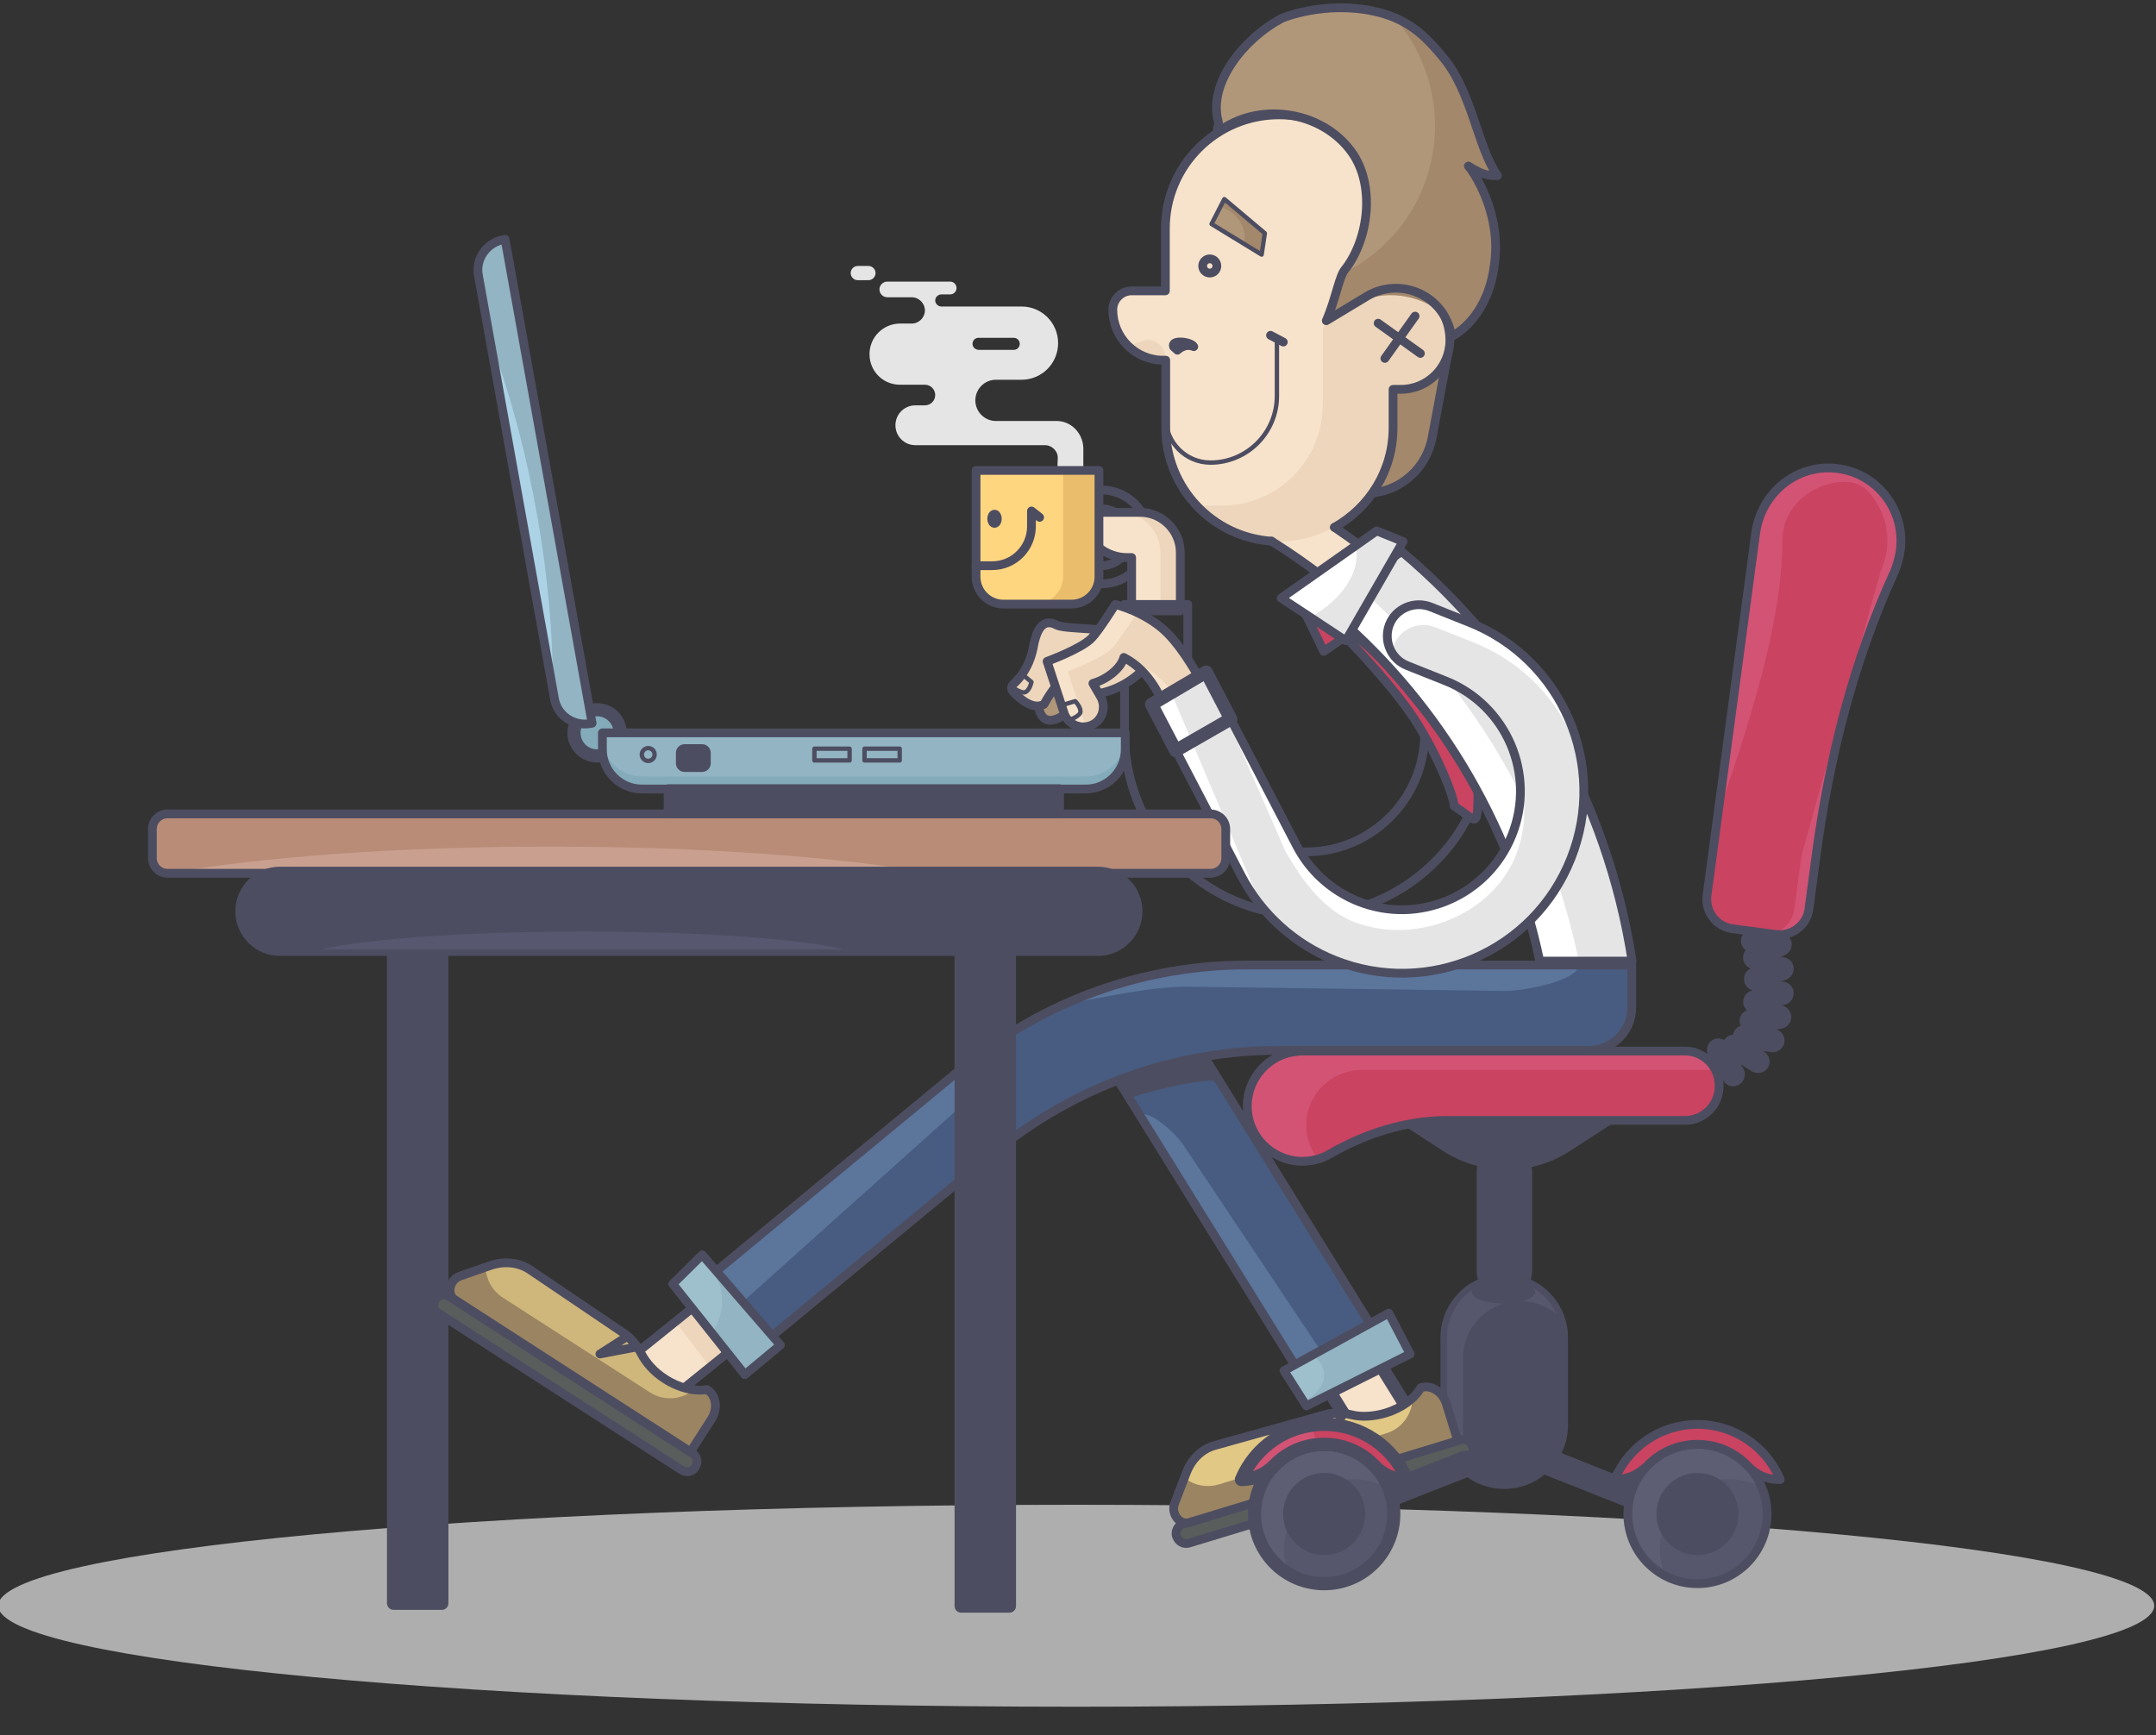 <svg width="492" height="396" viewBox="0 0 492 396" fill="none" xmlns="http://www.w3.org/2000/svg">
<rect x="0" y="0" width="492" height="396" fill="#333333" stroke="none"/>
<g clip-path="url(#clip0)">
<path d="M245.595 389.508C381.457 389.508 491.595 379.19 491.595 366.462C491.595 353.734 381.457 343.416 245.595 343.416C109.733 343.416 -0.405 353.734 -0.405 366.462C-0.405 379.19 109.733 389.508 245.595 389.508Z" fill="#E5E5E5" fill-opacity="0.69"/>
<path d="M343.265 338.304C350.479 338.304 356.315 332.461 356.315 325.239V305.277C356.315 298.055 350.479 292.212 343.265 292.212C336.051 292.212 330.215 298.055 330.215 305.277V325.239C330.215 332.461 336.051 338.304 343.265 338.304Z" stroke="#4D4D61" stroke-width="3" stroke-miterlimit="10" stroke-linecap="round" stroke-linejoin="round"/>
<path d="M343.265 338.304C350.479 338.304 356.315 332.461 356.315 325.239V305.277C356.315 298.055 350.479 292.212 343.265 292.212C336.051 292.212 330.215 298.055 330.215 305.277V325.239C330.215 332.461 336.051 338.304 343.265 338.304Z" fill="#4D4D61"/>
<path d="M333.863 329.946V309.984C333.863 302.761 339.699 296.919 346.913 296.919C350.074 296.919 352.911 298.055 355.18 299.84C353.154 295.296 348.615 292.131 343.265 292.131C336.051 292.131 330.215 297.974 330.215 305.196V325.158C330.215 329.297 332.08 332.948 335.079 335.302C334.268 333.76 333.863 331.893 333.863 329.946Z" fill="#56566D"/>
<path d="M343.103 297.487C347.087 297.487 350.317 296.324 350.317 294.89C350.317 293.456 347.087 292.293 343.103 292.293C339.119 292.293 335.889 293.456 335.889 294.89C335.889 296.324 339.119 297.487 343.103 297.487Z" fill="#4D4D61"/>
<path d="M343.265 294.89C345.94 294.89 348.128 292.699 348.128 290.021V267.543C348.128 265.271 346.264 263.405 343.994 263.405H342.616C340.347 263.405 338.483 265.271 338.483 267.543V290.021C338.402 292.699 340.59 294.89 343.265 294.89Z" fill="#4D4D61"/>
<path d="M343.265 294.89C345.94 294.89 348.128 292.699 348.128 290.021V267.462C348.128 265.19 346.345 263.405 344.075 263.405H342.535C340.266 263.405 338.483 265.19 338.483 267.462V290.021C338.402 292.699 340.59 294.89 343.265 294.89Z" stroke="#4D4D61" stroke-width="3" stroke-miterlimit="10" stroke-linecap="round" stroke-linejoin="round"/>
<path d="M241.137 96.079H227.276C224.683 96.079 222.575 93.969 222.575 91.372C222.575 88.775 224.683 86.665 227.276 86.665H233.112C237.732 86.665 241.461 82.933 241.461 78.307C241.461 73.682 237.732 69.949 233.112 69.949H214.794C214.064 69.949 213.416 69.3 213.416 68.57C213.416 67.839 214.064 67.19 214.794 67.19H216.82C217.631 67.19 218.279 66.541 218.279 65.729C218.279 64.918 217.631 64.269 216.82 64.269H202.474C201.501 64.269 200.69 65.08 200.69 66.054C200.69 67.028 201.501 67.839 202.474 67.839H208.066C209.687 67.839 211.065 69.219 211.065 70.842C211.065 72.465 209.687 73.844 208.066 73.844H205.392C201.582 73.844 198.421 76.928 198.421 80.823C198.421 84.718 201.501 87.802 205.392 87.802H211.065C212.362 87.802 213.416 88.856 213.416 90.155C213.416 91.453 212.362 92.508 211.065 92.508H208.877C206.364 92.508 204.338 94.537 204.338 97.052C204.338 99.568 206.364 101.597 208.877 101.597H238.462C240.083 101.597 241.461 102.976 241.38 104.599L241.299 106.871H247.216V102.165C247.054 98.757 244.379 96.079 241.137 96.079ZM221.927 78.47C221.927 77.739 222.494 77.09 223.305 77.09H231.329C232.058 77.09 232.707 77.658 232.707 78.47C232.707 79.2 232.14 79.849 231.329 79.849H223.305C222.494 79.768 221.927 79.2 221.927 78.47Z" fill="#E5E5E5"/>
<path d="M198.178 63.944H195.746C194.854 63.944 194.125 63.214 194.125 62.321C194.125 61.429 194.854 60.699 195.746 60.699H198.178C199.069 60.699 199.799 61.429 199.799 62.321C199.799 63.214 199.069 63.944 198.178 63.944Z" fill="#E5E5E5"/>
<path d="M393.276 246.607L389.872 241.008C389.142 239.791 389.547 238.168 390.763 237.357C391.979 236.626 393.6 237.032 394.411 238.249L397.815 243.848C398.544 245.066 398.139 246.689 396.923 247.5C395.626 248.312 394.005 247.906 393.276 246.607Z" fill="#4D4D61"/>
<path d="M399.76 244.498L394.248 241.008C393.033 240.197 392.627 238.574 393.438 237.357C394.248 236.139 395.869 235.734 397.085 236.545L402.597 240.035C403.813 240.846 404.218 242.469 403.407 243.686C402.678 244.903 401.057 245.228 399.76 244.498Z" fill="#4D4D61"/>
<path d="M404.218 240.116L397.734 239.223C396.275 239.061 395.302 237.681 395.464 236.22C395.626 234.76 397.004 233.786 398.463 233.948L404.948 234.841C406.407 235.003 407.379 236.383 407.217 237.843C406.974 239.304 405.677 240.278 404.218 240.116Z" fill="#4D4D61"/>
<path d="M406.488 234.76L400.003 235.652C398.544 235.896 397.247 234.841 397.004 233.38C396.761 231.92 397.815 230.621 399.274 230.378L405.758 229.485C407.217 229.242 408.514 230.297 408.757 231.757C408.919 233.218 407.947 234.516 406.488 234.76Z" fill="#4D4D61"/>
<path d="M407.461 229.242L401.219 231.19C399.841 231.595 398.382 230.865 397.896 229.404C397.491 228.025 398.22 226.564 399.679 226.077L405.92 224.13C407.298 223.724 408.757 224.454 409.244 225.915C409.568 227.376 408.838 228.836 407.461 229.242Z" fill="#4D4D61"/>
<path d="M407.622 223.562L401.543 225.915C400.165 226.402 398.625 225.753 398.139 224.373C397.653 222.994 398.301 221.452 399.679 220.965L405.758 218.612C407.136 218.125 408.676 218.774 409.162 220.153C409.649 221.533 409 222.994 407.622 223.562Z" fill="#4D4D61"/>
<path d="M407.46 217.881L401.624 220.884C400.327 221.533 398.706 221.046 398.058 219.748C397.41 218.449 397.896 216.826 399.193 216.177L405.029 213.175C406.325 212.526 407.947 213.012 408.595 214.311C409.243 215.609 408.757 217.232 407.46 217.881Z" fill="#4D4D61"/>
<path d="M406.974 214.067L401.138 217.07C399.841 217.719 398.22 217.232 397.572 215.934C396.923 214.635 397.41 213.012 398.706 212.363L404.542 209.361C405.839 208.712 407.46 209.198 408.109 210.497C408.757 211.795 408.271 213.418 406.974 214.067Z" fill="#4D4D61"/>
<path d="M251.35 111.821C245.433 111.821 240.65 116.609 240.65 122.533C240.65 128.457 245.433 133.244 251.35 133.244C257.267 133.244 262.049 128.457 262.049 122.533C262.049 116.609 257.267 111.821 251.35 111.821ZM251.35 129.106C247.783 129.106 244.865 126.184 244.865 122.614C244.865 119.043 247.783 116.122 251.35 116.122C254.916 116.122 257.834 119.043 257.834 122.614C257.834 126.184 254.916 129.106 251.35 129.106Z" stroke="#4D4D61" stroke-width="2" stroke-miterlimit="10" stroke-linecap="round" stroke-linejoin="round"/>
<path d="M260.184 116.934H259.05H250.944C248.513 116.934 246.891 119.53 248.107 121.721C249.809 124.967 253.295 127.239 257.266 127.239H258.32V139.411H269.425V126.103C269.344 121.072 265.21 116.934 260.184 116.934Z" fill="#F7E3CB"/>
<path d="M260.185 116.934H259.05H255.564C260.671 116.934 264.805 121.072 264.805 126.184V139.493H269.425V126.184C269.344 121.072 265.21 116.934 260.185 116.934Z" fill="#EDD6BC"/>
<path d="M260.185 116.934H259.05H249.728C248.026 116.934 246.892 118.557 247.378 120.098C248.756 124.237 252.646 127.239 257.185 127.239H258.239V139.411H269.344V126.103C269.344 121.072 265.21 116.934 260.185 116.934Z" stroke="#4D4D61" stroke-width="2" stroke-miterlimit="10" stroke-linecap="round" stroke-linejoin="round"/>
<path d="M228.978 137.87H244.541C247.945 137.87 250.782 135.111 250.782 131.621V107.358H222.737V131.621C222.737 135.029 225.493 137.87 228.978 137.87Z" fill="#FFD680"/>
<path d="M222.737 129.106H226.385C231.41 129.106 235.382 125.048 235.382 120.098V116.609L237.246 118.07" stroke="#4D4D61" stroke-width="2" stroke-miterlimit="10" stroke-linecap="round" stroke-linejoin="round"/>
<path d="M242.596 107.277V131.54C242.596 134.948 239.84 137.789 236.354 137.789H244.46C247.864 137.789 250.701 135.03 250.701 131.54V107.277H242.596Z" fill="#EABD6C"/>
<path d="M228.978 137.87H244.541C247.945 137.87 250.782 135.111 250.782 131.621V107.358H222.737V131.621C222.737 135.029 225.493 137.87 228.978 137.87Z" stroke="#4D4D61" stroke-width="2" stroke-miterlimit="10" stroke-linecap="round" stroke-linejoin="round"/>
<path d="M298.037 140.304L302.09 148.662L308.088 144.524L298.037 140.304Z" fill="#CA4361"/>
<path d="M298.037 140.304L302.09 148.662L308.088 144.524L298.037 140.304Z" stroke="#4D4D61" stroke-width="2" stroke-miterlimit="10" stroke-linecap="round" stroke-linejoin="round"/>
<path d="M311.81 331.098L322.896 324.205L276.668 249.686L265.582 256.579L311.81 331.098Z" fill="#F7E3CB"/>
<path d="M311.81 331.098L322.896 324.205L276.668 249.686L265.582 256.579L311.81 331.098Z" stroke="#4D4D61" stroke-width="3" stroke-miterlimit="10" stroke-linecap="round" stroke-linejoin="round"/>
<path d="M144.763 309.172L230.6 240.034L238.867 250.016L153.031 319.234L144.763 309.172Z" fill="#F7E3CB"/>
<path d="M154.166 301.625L162.028 312.012L169.809 305.926L161.947 295.296L154.166 301.625Z" fill="#EDD6BC"/>
<path d="M144.763 309.172L230.6 240.034L238.867 250.016L153.031 319.234L144.763 309.172Z" stroke="#4D4D61" stroke-width="2" stroke-miterlimit="10" stroke-linecap="round" stroke-linejoin="round"/>
<path d="M329.486 140.304L323.326 133.163C320.732 130.161 316.193 129.836 313.194 132.352C310.114 134.948 309.79 139.574 312.384 142.576L318.544 149.717C328.27 160.997 327.054 178.119 315.707 187.857C304.44 197.594 287.338 196.377 277.611 185.016C273.396 180.066 271.046 173.818 271.046 167.326V137.951H256.618V167.407C256.618 177.389 260.185 186.964 266.669 194.511C281.664 211.876 307.845 213.824 325.19 198.812C342.536 183.962 344.4 157.67 329.486 140.304Z" stroke="#4D4D61" stroke-width="2" stroke-miterlimit="10" stroke-linecap="round" stroke-linejoin="round"/>
<path d="M306.223 144.524C306.223 144.524 315.544 153.856 321.542 162.295C327.459 170.653 331.836 181.77 331.836 183.961C335.241 186.152 336.132 187.37 336.7 186.802C337.267 186.234 337.267 182.988 337.267 180.147C337.267 177.226 310.924 141.359 306.223 144.524Z" fill="#CA4361"/>
<path d="M306.223 144.524C306.223 144.524 315.544 153.856 321.542 162.295C327.459 170.653 331.836 181.77 331.836 183.961C335.241 186.152 336.132 187.37 336.7 186.802C337.267 186.234 337.267 182.988 337.267 180.147C337.267 177.226 310.924 141.359 306.223 144.524Z" stroke="#4D4D61" stroke-width="2" stroke-miterlimit="10" stroke-linecap="round" stroke-linejoin="round"/>
<path d="M334.592 332.948L271.289 352.18C270.154 352.505 268.938 351.856 268.533 350.72L268.452 350.557C268.128 349.421 268.776 348.204 269.911 347.798L333.215 328.566C334.349 328.242 335.565 328.891 335.97 330.027L336.051 330.189C336.376 331.407 335.727 332.624 334.592 332.948Z" fill="#595D5C"/>
<path d="M334.592 332.948L271.289 352.18C270.154 352.505 268.938 351.856 268.533 350.72L268.452 350.557C268.128 349.421 268.776 348.204 269.911 347.798L333.215 328.566C334.349 328.242 335.565 328.891 335.97 330.027L336.051 330.189C336.376 331.407 335.727 332.624 334.592 332.948Z" stroke="#4D4D61" stroke-width="2" stroke-miterlimit="10" stroke-linecap="round" stroke-linejoin="round"/>
<path d="M324.461 316.638L324.218 316.719C322.84 319.153 319.922 321.344 316.193 322.48C313.437 323.292 310.682 323.454 308.412 322.886C306.386 322.399 304.278 322.318 302.252 322.886L277.287 329.865C274.288 330.676 271.938 332.948 270.722 336.113L268.047 343.092C267.155 345.445 269.182 348.123 271.37 347.474L332.647 328.81L330.054 320.37C329.243 317.693 326.73 316.07 324.461 316.638Z" fill="#9B8462"/>
<path d="M270.722 336.194L270.316 337.33C272.424 338.953 275.261 339.602 278.098 338.791L316.355 327.106C320.003 325.97 322.272 322.724 322.353 319.072C320.813 320.533 318.706 321.75 316.274 322.48C313.518 323.292 310.763 323.454 308.493 322.886C306.467 322.399 304.359 322.318 302.333 322.886L277.368 329.865C274.288 330.676 271.937 332.948 270.722 336.194Z" fill="#E1C885"/>
<path d="M324.461 316.638L324.218 316.719C322.84 319.153 319.922 321.344 316.193 322.48C313.437 323.292 310.682 323.454 308.412 322.886C306.386 322.399 304.278 322.318 302.252 322.886L277.287 329.865C274.288 330.676 271.938 332.948 270.722 336.113L268.047 343.092C267.155 345.445 269.182 348.123 271.37 347.474L332.647 328.81L330.054 320.37C329.243 317.693 326.73 316.07 324.461 316.638Z" stroke="#4D4D61" stroke-width="2" stroke-miterlimit="10" stroke-linecap="round" stroke-linejoin="round"/>
<path d="M302.251 330.189L306.547 322.562L303.305 322.643L302.251 330.189Z" stroke="#4D4D61" stroke-width="2" stroke-miterlimit="10" stroke-linecap="round" stroke-linejoin="round"/>
<path d="M290.175 123.507C324.704 145.092 348.453 179.904 356.396 219.342H367.582C361.259 179.093 338.483 143.225 304.521 120.342" fill="#F7E3CB"/>
<path d="M357.531 261.376L366.528 255.534H321.057L330.054 261.376C338.483 266.813 349.182 266.813 357.531 261.376Z" stroke="#4D4D61" stroke-width="3" stroke-miterlimit="10" stroke-linecap="round" stroke-linejoin="round"/>
<path d="M357.531 261.376L366.528 255.534H321.057L330.054 261.376C338.483 266.813 349.182 266.813 357.531 261.376Z" fill="#4D4D61"/>
<path d="M301.928 121.559C311.249 117.664 317.895 108.413 317.895 97.621V88.857H319.679C325.839 88.857 330.864 83.826 330.864 77.658C330.864 71.491 326.568 65.73 320.327 65.73L317.328 65.973L317.814 52.178C317.814 37.815 306.223 26.211 291.877 26.211C277.53 26.211 265.939 37.815 265.939 52.178V66.379H258.239C255.889 66.379 253.943 68.326 253.943 70.68C253.943 77.009 259.05 82.203 265.453 82.203H266.02V97.621C266.02 111.334 276.72 122.614 290.175 123.507" fill="#F7E3CB"/>
<path d="M384.522 239.872H297.064C296.74 239.872 296.497 239.872 296.173 239.953C289.445 240.44 284.177 246.364 284.663 253.343C285.068 259.591 290.256 264.703 296.578 265.028C299.091 265.109 301.441 264.541 303.387 263.405C311.654 258.617 320.894 255.696 330.54 255.696H384.522C388.818 255.696 392.303 252.207 392.303 247.906C392.384 243.443 388.818 239.872 384.522 239.872Z" fill="#CA4361"/>
<path d="M298.118 257.643C297.632 250.665 302.9 244.822 309.628 244.254C309.871 244.254 310.195 244.173 310.519 244.173H391.574C390.277 241.576 387.683 239.872 384.603 239.872H297.064C296.74 239.872 296.497 239.872 296.173 239.953C289.445 240.44 284.177 246.364 284.663 253.343C285.068 259.591 290.256 264.703 296.578 265.028C298.037 265.109 299.415 264.947 300.712 264.541C299.253 262.512 298.28 260.159 298.118 257.643Z" fill="#D35375"/>
<path d="M384.522 239.872H297.064C296.74 239.872 296.497 239.872 296.173 239.953C289.445 240.44 284.177 246.364 284.663 253.343C285.068 259.591 290.256 264.703 296.578 265.028C299.091 265.109 301.441 264.541 303.387 263.405C311.654 258.617 320.894 255.696 330.54 255.696H384.522C388.818 255.696 392.303 252.207 392.303 247.906C392.384 243.443 388.818 239.872 384.522 239.872Z" stroke="#4D4D61" stroke-width="2" stroke-miterlimit="10" stroke-linecap="round" stroke-linejoin="round"/>
<path d="M374.455 345.269L376.664 339.687L352.55 330.125L350.341 335.708L374.455 345.269Z" fill="#4D4D61"/>
<path d="M314.329 345.202L312.141 339.684L333.458 331.244C334.998 330.676 336.7 331.407 337.349 332.948C337.916 334.49 337.186 336.194 335.646 336.843L314.329 345.202Z" fill="#4D4D61"/>
<path d="M330.54 79.93L326.811 99.893C325.271 107.926 317.896 113.444 309.79 112.47H309.709L319.273 72.14L330.54 79.93Z" fill="#A3886C"/>
<path d="M330.54 79.93L326.811 99.893C325.271 107.926 317.896 113.444 309.79 112.47H309.709L319.273 72.14L330.54 79.93Z" stroke="#4D4D61" stroke-width="2" stroke-miterlimit="10" stroke-linecap="round" stroke-linejoin="round"/>
<path d="M265.939 83.582V81.716C265.939 79.119 263.67 77.171 261.157 77.658L258.158 78.713L265.939 83.582Z" fill="#EDD6BC"/>
<path d="M319.273 66.379H317.814V52.502C311.573 62.159 301.847 74.899 301.847 74.899V91.453V92.346C301.847 105.086 291.553 115.392 278.827 115.392H272.91C277.611 120.423 284.339 123.588 291.796 123.588C306.142 123.588 317.733 111.984 317.733 97.621V88.856H319.516C325.92 88.856 331.026 83.501 330.702 77.09C330.54 71.004 325.271 66.379 319.273 66.379Z" fill="#EDD6BC"/>
<path d="M304.521 120.342C312.465 115.879 317.895 107.439 317.895 97.621V88.857H319.679C325.839 88.857 330.864 83.826 330.864 77.658C330.864 71.491 326.568 65.73 320.327 65.73L317.328 65.973L317.814 52.178C317.814 37.815 306.223 26.211 291.877 26.211C277.53 26.211 265.939 37.815 265.939 52.178V66.379H258.239C255.889 66.379 253.943 68.326 253.943 70.68C253.943 77.009 259.05 82.203 265.453 82.203H266.02V97.621C266.02 111.334 276.72 122.614 290.175 123.507" stroke="#4D4D61" stroke-width="2" stroke-miterlimit="10" stroke-linecap="round" stroke-linejoin="round"/>
<path d="M276.071 62.321C276.967 62.321 277.692 61.595 277.692 60.698C277.692 59.802 276.967 59.075 276.071 59.075C275.176 59.075 274.45 59.802 274.45 60.698C274.45 61.595 275.176 62.321 276.071 62.321Z" stroke="#4D4D61" stroke-width="2" stroke-miterlimit="10"/>
<path d="M291.391 77.252V90.398C291.391 98.757 284.582 105.573 276.233 105.573C270.56 105.573 266.021 100.948 266.021 95.348" stroke="#4D4D61" stroke-miterlimit="10" stroke-linecap="round" stroke-linejoin="round"/>
<path d="M289.932 76.522L292.85 78.064" stroke="#4D4D61" stroke-width="2" stroke-miterlimit="10" stroke-linecap="round" stroke-linejoin="round"/>
<path d="M279.395 45.443L276.477 51.123L287.905 58.102L288.635 53.233L279.395 45.443Z" fill="#B0977A"/>
<path d="M279.395 45.443L278.503 47.228C281.664 48.12 284.015 50.88 284.015 54.288C284.015 54.775 283.934 55.261 283.853 55.667L287.905 58.183L288.635 53.314L279.395 45.443Z" fill="#A3886C"/>
<path d="M279.395 45.443L276.477 51.123L287.905 58.102L288.635 53.233L279.395 45.443Z" stroke="#4D4D61" stroke-miterlimit="10" stroke-linecap="round" stroke-linejoin="round"/>
<path d="M335.079 37.896C337.835 39.6 339.051 40.087 341.725 40.087C337.105 33.595 335.971 20.855 329.081 12.821C326.001 9.17 322.516 5.193 315.869 3.165C304.44 -0.243 293.66 3.57 292.282 4.301C283.934 8.764 275.585 18.988 278.017 27.752C278.26 28.726 277.449 29.375 278.017 30.106C287.176 23.127 301.604 25.237 308.412 34.65C313.843 42.115 312.384 54.288 307.115 61.266C305.575 62.808 304.927 68.002 302.657 73.195L308.736 69.462C314.978 65.648 324.38 66.784 329.567 71.978C330.459 73.52 331.026 75.143 331.269 76.766C331.918 76.36 332.728 75.873 333.701 75.061C339.699 70.03 340.753 62.402 340.996 60.455C342.779 48.932 336.376 39.356 335.079 37.896Z" fill="#B0977A"/>
<path d="M341.807 40.168C337.186 33.676 336.052 20.936 329.162 12.902C326.487 9.738 323.488 6.248 318.301 4.138C323.975 10.711 327.46 19.313 327.46 28.726C327.46 43.495 318.949 56.235 306.548 62.402C305.413 64.593 304.684 68.975 302.738 73.357L308.817 69.624C315.059 65.811 324.461 66.947 329.648 72.14C330.54 73.682 331.107 75.305 331.35 76.928C331.999 76.522 332.809 76.035 333.782 75.224C339.78 70.192 340.834 62.565 341.077 60.617C342.698 49.013 336.214 39.356 334.998 37.977C337.916 39.681 339.132 40.168 341.807 40.168Z" fill="#A3886C"/>
<path d="M335.079 37.896C337.835 39.6 339.051 40.087 341.725 40.087C337.105 33.595 335.971 20.855 329.081 12.821C326.001 9.17 322.516 5.193 315.869 3.165C304.44 -0.243 293.66 3.57 292.282 4.301C283.934 8.764 275.585 18.988 278.017 27.752C278.26 28.726 277.449 29.375 278.017 30.106C287.176 23.127 301.604 25.237 308.412 34.65C313.843 42.115 312.384 54.288 307.115 61.266C305.575 62.808 304.927 68.002 302.657 73.195L311.816 67.677C317.895 63.944 325.92 65.892 329.567 72.059C330.459 73.601 331.026 75.224 331.269 76.847C331.918 76.441 332.728 75.954 333.701 75.143C339.699 70.111 340.753 62.484 340.996 60.536C342.779 48.932 336.376 39.356 335.079 37.896Z" stroke="#4D4D61" stroke-width="2" stroke-miterlimit="10" stroke-linecap="round" stroke-linejoin="round"/>
<path d="M314.491 73.763L324.136 80.661" stroke="#4D4D61" stroke-width="2" stroke-miterlimit="10" stroke-linecap="round" stroke-linejoin="round"/>
<path d="M322.92 72.14L316.031 81.797" stroke="#4D4D61" stroke-width="2" stroke-miterlimit="10" stroke-linecap="round" stroke-linejoin="round"/>
<path d="M267.803 79.119L268.695 79.93C268.695 79.93 270.316 78.226 272.423 79.119C271.856 77.983 267.155 77.415 267.803 79.119Z" stroke="#4D4D61" stroke-width="2" stroke-miterlimit="10" stroke-linecap="round" stroke-linejoin="round"/>
<path d="M290.175 123.507C324.704 145.092 348.453 179.904 356.396 219.342H367.582C361.259 179.093 338.483 143.225 304.521 120.342" stroke="#4D4D61" stroke-width="2" stroke-miterlimit="10" stroke-linecap="round" stroke-linejoin="round"/>
<path d="M249.373 237.23L299.032 317.263L315.626 306.943L265.968 226.91L249.373 237.23Z" fill="#475C80"/>
<path opacity="0.57" d="M259.212 253.667L294.957 310.714C297.226 309.253 304.116 312.418 302.657 310.146L269.992 261.214C268.533 258.942 262.292 253.018 259.941 254.479L259.212 253.667Z" fill="#6987AF"/>
<path d="M257.672 250.584C257.672 250.584 272.991 245.796 278.26 246.77C272.91 236.464 270.965 234.435 270.965 234.435L250.458 241.089L257.672 250.584Z" fill="#4D4D61"/>
<path d="M249.373 237.23L299.032 317.263L315.626 306.943L265.968 226.91L249.373 237.23Z" stroke="#4D4D61" stroke-width="2" stroke-miterlimit="10" stroke-linecap="round" stroke-linejoin="round"/>
<path d="M219.739 243.605L157.246 295.215L169.647 310.308L226.709 263.161C245.027 247.987 268.128 239.71 291.877 239.71H362.637C367.987 239.71 372.364 235.328 372.364 229.972V220.234H284.825C261.076 220.153 238.057 228.43 219.739 243.605Z" fill="#475C80"/>
<path opacity="0.57" d="M161.136 291.969L166.647 299.678L231.896 241.171L228.573 237.032C225.493 239.061 222.575 241.252 219.738 243.605L161.136 291.969Z" fill="#6987AF"/>
<path opacity="0.57" d="M270.722 225.184L343.752 226.158C347.561 226.158 360.368 223.886 360.368 220.072H284.987C277.206 220.072 252.728 223.886 243.731 228.755C241.38 230.053 259.779 225.184 270.722 225.184Z" fill="#6987AF"/>
<path d="M219.739 243.605L157.246 295.215L169.647 310.308L226.709 263.161C245.027 247.987 268.128 239.71 291.877 239.71H362.637C367.987 239.71 372.364 235.328 372.364 229.972V220.234H284.825C261.076 220.153 238.057 228.43 219.739 243.605Z" stroke="#4D4D61" stroke-width="2" stroke-miterlimit="10" stroke-linecap="round" stroke-linejoin="round"/>
<path d="M372.445 219.342C366.852 182.825 347.967 149.474 319.841 125.86L302.09 138.194C327.298 158.806 344.724 187.532 351.371 219.342H372.445Z" fill="#E5E5E5"/>
<path d="M351.371 219.342H360.287C353.397 185.747 335.241 155.316 309.06 133.325L302.09 138.194C327.298 158.725 344.724 187.532 351.371 219.342Z" fill="white"/>
<path d="M372.445 219.342C366.852 182.825 347.967 149.474 319.841 125.86L302.09 138.194C327.298 158.806 344.724 187.532 351.371 219.342H372.445Z" stroke="#4D4D61" stroke-width="2" stroke-miterlimit="10" stroke-linecap="round" stroke-linejoin="round"/>
<path d="M242.92 163.025C242.92 163.025 236.193 168.625 236.76 157.102C237.003 151.827 243.893 151.989 243.893 151.989L244.622 156.939L242.92 163.025Z" fill="#B0977A"/>
<path d="M242.92 163.025C242.92 163.025 236.193 168.625 236.76 157.102C237.003 151.827 243.893 151.989 243.893 151.989L244.622 156.939L242.92 163.025Z" stroke="#4D4D61" stroke-width="2" stroke-miterlimit="10" stroke-linecap="round" stroke-linejoin="round"/>
<path d="M262.778 150.529C259.536 155.073 254.511 157.994 248.918 158.562C244.703 158.968 244.784 149.23 238.219 160.753C235.625 162.133 232.545 159.374 231.167 157.751C230.762 157.264 230.762 156.534 231.248 156.128C232.464 155.073 234.733 152.557 235.787 148.175C236.517 143.956 237.895 140.872 241.218 142.657C244.136 144.199 262.292 142.008 262.778 150.529Z" fill="#EDD6BC"/>
<path d="M262.778 150.529C259.536 155.073 254.511 157.994 248.918 158.562C244.703 158.968 244.784 149.23 238.219 160.753C235.625 162.133 232.626 159.374 231.167 157.832C230.681 157.345 230.762 156.534 231.248 156.128C232.545 154.992 234.733 152.557 235.706 148.175C236.436 143.956 237.814 140.872 241.137 142.657C244.136 144.199 262.292 142.008 262.778 150.529Z" stroke="#4D4D61" stroke-width="2" stroke-miterlimit="10" stroke-linecap="round" stroke-linejoin="round"/>
<path d="M265.129 160.104C265.129 160.104 262.778 153.288 256.456 150.042C255.808 152.557 252.565 155.073 249.404 155.966L251.187 159.049C252.565 161.565 251.431 164.73 248.756 165.622C246.405 166.434 243.893 165.298 242.92 163.026L238.948 150.935C238.948 150.935 246.729 148.094 249.08 145.66C250.701 144.037 254.511 137.951 254.511 137.951C254.511 137.951 261.562 139.655 266.345 144.443C270.316 148.419 273.883 155.154 273.883 155.154L265.129 160.104Z" fill="#EDD6BC"/>
<path d="M247.621 165.298L243.649 153.207C243.649 153.207 251.431 150.366 253.781 147.932C255.402 146.309 259.212 140.223 259.212 140.223C259.212 140.223 260.266 140.466 261.887 141.116C258.077 138.844 254.43 137.951 254.43 137.951C254.43 137.951 250.62 144.037 248.999 145.66C246.567 148.013 238.867 150.935 238.867 150.935L242.839 163.026C243.649 165.054 245.757 166.19 247.864 165.785C247.783 165.622 247.702 165.46 247.621 165.298Z" fill="#F7E3CB"/>
<path d="M261.157 152.314C261.076 152.639 260.914 152.963 260.752 153.288C263.832 156.534 265.129 160.104 265.129 160.104L267.885 158.562C266.507 156.452 264.318 153.937 261.157 152.314Z" fill="#F7E3CB"/>
<path d="M265.129 160.104C265.129 160.104 262.778 153.288 256.456 150.042C255.808 152.557 252.565 155.073 249.404 155.966L251.187 159.049C252.565 161.565 251.431 164.73 248.756 165.622C246.405 166.434 243.893 165.298 242.92 163.026L238.948 150.935C238.948 150.935 246.729 148.094 249.08 145.66C250.701 144.037 254.511 137.951 254.511 137.951C254.511 137.951 261.562 139.655 266.345 144.443C270.316 148.419 273.883 155.154 273.883 155.154L265.129 160.104Z" stroke="#4D4D61" stroke-width="2" stroke-miterlimit="10" stroke-linecap="round" stroke-linejoin="round"/>
<path d="M242.92 160.753L245.351 160.023C245.351 160.023 246.567 161.24 246.567 162.376C246.567 163.512 243.73 164.405 243.73 164.405C243.73 164.405 241.866 161.727 242.92 160.753Z" stroke="#4D4D61" stroke-miterlimit="10" stroke-linecap="round" stroke-linejoin="round"/>
<path d="M233.437 154.018L235.382 155.641C235.382 155.641 235.058 157.345 234.085 157.913C233.193 158.481 230.843 156.696 230.843 156.696C230.843 156.696 232.059 153.693 233.437 154.018Z" stroke="#4D4D61" stroke-miterlimit="10" stroke-linecap="round" stroke-linejoin="round"/>
<path d="M275.261 153.369L295.93 193.05C298.929 198.811 303.873 203.274 309.952 205.709C323.812 211.227 339.537 204.411 345.049 190.534C350.56 176.658 343.752 160.915 329.891 155.397L321.138 151.908C317.409 150.447 315.626 146.147 317.085 142.495C318.544 138.843 322.759 137.058 326.487 138.519L335.241 142.008C356.558 150.447 366.933 174.629 358.504 195.89C350.074 217.232 325.92 227.619 304.683 219.179C295.443 215.528 287.824 208.63 283.204 199.785L262.859 160.753L275.261 153.369Z" fill="#E5E5E5"/>
<path d="M280.853 164.08L275.261 153.369L262.778 160.753L268.29 171.303L280.853 164.08Z" fill="#E5E5E5"/>
<path d="M262.778 160.753L283.123 199.785C283.852 201.165 284.663 202.544 285.555 203.843C285.068 201.002 287.986 207.088 287.986 207.088L267.236 157.994L262.778 160.753Z" fill="white"/>
<path d="M280.853 164.08L275.261 153.369L262.778 160.753L268.29 171.303L280.853 164.08Z" stroke="#4D4D61" stroke-width="3" stroke-miterlimit="10" stroke-linecap="round" stroke-linejoin="round"/>
<path d="M318.139 147.12C319.598 143.469 323.812 141.683 327.541 143.144L336.295 146.633C348.777 151.583 357.531 161.97 360.935 174.061C358.666 160.104 349.345 147.607 335.322 142.008L326.568 138.519C322.84 137.058 318.706 138.843 317.166 142.495C316.274 144.686 316.518 147.12 317.733 148.987C317.733 148.338 317.896 147.77 318.139 147.12Z" fill="white"/>
<path d="M276.314 155.397L293.255 194.105C297.551 201.895 302.819 207.981 308.817 210.334C322.678 215.852 340.428 209.036 345.94 195.16C348.291 189.155 348.372 182.825 346.589 177.145C347.156 181.527 346.67 186.152 344.886 190.534C339.375 204.41 323.65 211.227 309.79 205.709C303.792 203.274 298.767 198.811 295.768 193.05L275.261 153.369" fill="white"/>
<path d="M275.261 153.369L295.93 193.05C298.929 198.811 303.873 203.274 309.952 205.709C323.812 211.227 339.537 204.411 345.049 190.534C350.56 176.658 343.752 160.915 329.891 155.397L321.138 151.908C317.409 150.447 315.626 146.147 317.085 142.495C318.544 138.843 322.759 137.058 326.487 138.519L335.241 142.008C356.558 150.447 366.933 174.629 358.504 195.89C350.074 217.232 325.92 227.619 304.683 219.179C295.443 215.528 287.824 208.63 283.204 199.785L262.859 160.753L275.261 153.369Z" stroke="#4D4D61" stroke-width="2" stroke-miterlimit="10" stroke-linecap="round" stroke-linejoin="round"/>
<path d="M320.165 123.588L307.115 146.228L292.363 136.49L314.167 121.153L320.165 123.588Z" fill="#E5E5E5"/>
<path d="M309.223 124.643L292.363 136.49L299.01 140.872C299.091 140.791 299.172 140.791 299.253 140.71C306.629 136.652 310.844 129.755 309.223 124.643Z" fill="white"/>
<path d="M320.165 123.588L307.115 146.228L292.363 136.49L314.167 121.153L320.165 123.588Z" stroke="#4D4D61" stroke-width="2" stroke-miterlimit="10" stroke-linecap="round" stroke-linejoin="round"/>
<path d="M302.171 361.431C310.945 361.431 318.057 354.31 318.057 345.526C318.057 336.742 310.945 329.621 302.171 329.621C293.397 329.621 286.284 336.742 286.284 345.526C286.284 354.31 293.397 361.431 302.171 361.431Z" fill="#56566D"/>
<path opacity="0.44" d="M293.012 353.479C293.012 344.715 300.144 337.574 308.898 337.574C311.816 337.574 314.572 338.385 316.923 339.765C314.572 333.841 308.817 329.621 302.09 329.621C293.336 329.621 286.203 336.762 286.203 345.526C286.203 351.369 289.364 356.481 294.065 359.24C293.417 357.455 293.012 355.507 293.012 353.479Z" fill="#66667C"/>
<path d="M302.171 361.431C310.945 361.431 318.057 354.31 318.057 345.526C318.057 336.742 310.945 329.621 302.171 329.621C293.397 329.621 286.284 336.742 286.284 345.526C286.284 354.31 293.397 361.431 302.171 361.431Z" stroke="#4D4D61" stroke-width="3" stroke-miterlimit="10" stroke-linecap="round" stroke-linejoin="round"/>
<path d="M302.171 353.397C306.513 353.397 310.033 349.873 310.033 345.526C310.033 341.179 306.513 337.655 302.171 337.655C297.829 337.655 294.309 341.179 294.309 345.526C294.309 349.873 297.829 353.397 302.171 353.397Z" stroke="#4D4D61" stroke-width="3" stroke-miterlimit="10" stroke-linecap="round" stroke-linejoin="round"/>
<path d="M302.171 353.397C306.513 353.397 310.033 349.873 310.033 345.526C310.033 341.179 306.513 337.655 302.171 337.655C297.829 337.655 294.309 341.179 294.309 345.526C294.309 349.873 297.829 353.397 302.171 353.397Z" fill="#4D4D61"/>
<path d="M320.651 337.655C317.976 337.655 315.545 336.519 313.681 334.571C310.763 331.488 306.71 329.621 302.171 329.621C297.713 329.621 293.741 331.406 290.823 334.409C288.797 336.438 286.203 337.655 283.366 337.655H283.285C286.365 330.27 293.66 325.077 302.171 325.077C310.682 325.077 317.976 330.27 321.056 337.655H320.651Z" fill="#CA4361"/>
<path d="M297.227 325.645C290.904 327.187 285.798 331.731 283.285 337.655H283.366C286.122 337.655 288.716 336.6 290.58 334.653C292.201 332.948 295.524 331.569 298.199 330.757C300.55 330.027 300.712 326.619 298.361 325.807C298.118 325.645 297.632 325.564 297.227 325.645Z" fill="#D35375"/>
<path d="M320.651 337.655C317.976 337.655 315.545 336.519 313.681 334.571C310.763 331.488 306.71 329.621 302.171 329.621C297.713 329.621 293.741 331.406 290.823 334.409C288.797 336.438 286.203 337.655 283.366 337.655H283.285C286.365 330.27 293.66 325.077 302.171 325.077C310.682 325.077 317.976 330.27 321.056 337.655H320.651Z" stroke="#4D4D61" stroke-width="3" stroke-miterlimit="10" stroke-linecap="round" stroke-linejoin="round"/>
<path d="M387.359 361.431C396.133 361.431 403.245 354.31 403.245 345.526C403.245 336.742 396.133 329.621 387.359 329.621C378.585 329.621 371.472 336.742 371.472 345.526C371.472 354.31 378.585 361.431 387.359 361.431Z" fill="#56566D"/>
<path opacity="0.44" d="M378.767 353.479C378.767 344.715 385.9 337.574 394.654 337.574C397.572 337.574 400.327 338.385 402.678 339.765C400.327 333.841 394.573 329.621 387.845 329.621C379.091 329.621 371.958 336.762 371.958 345.526C371.958 351.369 375.12 356.481 379.821 359.24C379.172 357.455 378.767 355.507 378.767 353.479Z" fill="#66667C"/>
<path d="M387.359 361.431C396.133 361.431 403.245 354.31 403.245 345.526C403.245 336.742 396.133 329.621 387.359 329.621C378.585 329.621 371.472 336.742 371.472 345.526C371.472 354.31 378.585 361.431 387.359 361.431Z" stroke="#4D4D61" stroke-width="2" stroke-miterlimit="10" stroke-linecap="round" stroke-linejoin="round"/>
<path d="M100.832 214.392H89.808V365.894H100.832V214.392Z" stroke="#4D4D61" stroke-width="3" stroke-miterlimit="10" stroke-linecap="round" stroke-linejoin="round"/>
<path d="M100.832 214.392H89.808V365.894H100.832V214.392Z" fill="#4D4D61"/>
<path d="M387.359 353.397C391.701 353.397 395.221 349.873 395.221 345.526C395.221 341.179 391.701 337.655 387.359 337.655C383.017 337.655 379.497 341.179 379.497 345.526C379.497 349.873 383.017 353.397 387.359 353.397Z" stroke="#4D4D61" stroke-width="3" stroke-miterlimit="10" stroke-linecap="round" stroke-linejoin="round"/>
<path d="M405.839 337.655C403.164 337.655 400.733 336.519 398.869 334.571C395.951 331.488 391.898 329.621 387.359 329.621C382.901 329.621 378.929 331.406 376.011 334.409C373.985 336.438 371.391 337.655 368.554 337.655H368.473C371.553 330.27 378.848 325.077 387.359 325.077C395.87 325.077 403.164 330.27 406.245 337.655H405.839Z" fill="#CA4361"/>
<path d="M387.359 353.397C391.701 353.397 395.221 349.873 395.221 345.526C395.221 341.179 391.701 337.655 387.359 337.655C383.017 337.655 379.497 341.179 379.497 345.526C379.497 349.873 383.017 353.397 387.359 353.397Z" fill="#4D4D61"/>
<path d="M405.839 337.655C403.164 337.655 400.733 336.519 398.869 334.571C395.951 331.488 391.898 329.621 387.359 329.621C382.901 329.621 378.929 331.406 376.011 334.409C373.985 336.438 371.391 337.655 368.554 337.655H368.473C371.553 330.27 378.848 325.077 387.359 325.077C395.87 325.077 403.164 330.27 406.245 337.655H405.839Z" stroke="#4D4D61" stroke-width="2" stroke-miterlimit="10" stroke-linecap="round" stroke-linejoin="round"/>
<path d="M276.233 199.298H38.258C36.312 199.298 34.773 197.757 34.773 195.809V189.236C34.773 187.289 36.312 185.747 38.258 185.747H276.233C278.179 185.747 279.719 187.289 279.719 189.236V195.809C279.719 197.757 278.179 199.298 276.233 199.298Z" fill="#B98C78"/>
<path d="M125.553 193.212C90.943 193.212 59.818 195.565 38.501 199.298H212.687C191.288 195.565 160.164 193.212 125.553 193.212Z" fill="#C9A08F"/>
<path d="M276.233 199.298H38.258C36.312 199.298 34.773 197.757 34.773 195.809V189.236C34.773 187.289 36.312 185.747 38.258 185.747H276.233C278.179 185.747 279.719 187.289 279.719 189.236V195.809C279.719 197.757 278.179 199.298 276.233 199.298Z" stroke="#4D4D61" stroke-width="2" stroke-miterlimit="10" stroke-linecap="round" stroke-linejoin="round"/>
<path d="M250.539 216.664H63.871C59.089 216.664 55.198 212.769 55.198 207.981C55.198 203.193 59.089 199.298 63.871 199.298H250.539C255.321 199.298 259.212 203.193 259.212 207.981C259.212 212.769 255.321 216.664 250.539 216.664Z" stroke="#4D4D61" stroke-width="3" stroke-miterlimit="10" stroke-linecap="round" stroke-linejoin="round"/>
<path d="M250.539 216.664H63.871C59.089 216.664 55.198 212.769 55.198 207.981C55.198 203.193 59.089 199.298 63.871 199.298H250.539C255.321 199.298 259.212 203.193 259.212 207.981C259.212 212.769 255.321 216.664 250.539 216.664Z" fill="#4D4D61"/>
<path d="M132.929 212.606C106.262 212.606 83.405 214.311 73.354 216.664H192.504C182.453 214.229 159.596 212.606 132.929 212.606Z" fill="#575770"/>
<path d="M136.252 172.52C139.162 172.52 141.521 170.158 141.521 167.245C141.521 164.332 139.162 161.97 136.252 161.97C133.343 161.97 130.984 164.332 130.984 167.245C130.984 170.158 133.343 172.52 136.252 172.52Z" fill="#83ABBA"/>
<path d="M136.252 172.52C139.162 172.52 141.521 170.158 141.521 167.245C141.521 164.332 139.162 161.97 136.252 161.97C133.343 161.97 130.984 164.332 130.984 167.245C130.984 170.158 133.343 172.52 136.252 172.52Z" stroke="#4D4D61" stroke-width="3" stroke-miterlimit="10" stroke-linecap="round" stroke-linejoin="round"/>
<path d="M134.712 165.135L135.118 165.054L115.259 54.612L114.854 54.694C111.044 55.424 108.451 59.075 109.18 62.889L126.526 159.455C127.174 163.269 130.822 165.784 134.712 165.135Z" fill="#92B4C3"/>
<path d="M126.202 157.751C126.202 145.173 125.067 131.54 122.554 117.502C119.96 102.814 116.151 89.019 111.612 76.847L126.202 157.751Z" fill="#ACD3E5"/>
<path d="M134.712 165.135L135.118 165.054L115.259 54.612L114.854 54.694C111.044 55.424 108.451 59.075 109.18 62.889L126.526 159.455C127.174 163.269 130.822 165.784 134.712 165.135Z" stroke="#4D4D61" stroke-width="2" stroke-miterlimit="10" stroke-linecap="round" stroke-linejoin="round"/>
<path d="M230.356 215.041H219.333V366.544H230.356V215.041Z" stroke="#4D4D61" stroke-width="3" stroke-miterlimit="10" stroke-linecap="round" stroke-linejoin="round"/>
<path d="M230.356 215.041H219.333V366.544H230.356V215.041Z" fill="#4D4D61"/>
<path d="M146.465 180.066H247.783C252.728 180.066 256.78 176.009 256.78 171.059V167.245H137.468V171.059C137.468 176.009 141.521 180.066 146.465 180.066Z" fill="#92B4C3"/>
<path d="M247.783 177.226H146.465C141.521 177.226 137.468 173.169 137.468 168.219V171.059C137.468 176.009 141.521 180.067 146.465 180.067H247.783C252.728 180.067 256.78 176.009 256.78 171.059V168.219C256.78 173.169 252.728 177.226 247.783 177.226Z" fill="#83ABBA"/>
<path d="M146.465 180.066H247.783C252.728 180.066 256.78 176.009 256.78 171.059V167.245H137.468V171.059C137.468 176.009 141.521 180.066 146.465 180.066Z" stroke="#4D4D61" stroke-width="2" stroke-miterlimit="10" stroke-linecap="round" stroke-linejoin="round"/>
<path d="M152.461 185.681L241.783 185.681L241.783 180.001L152.461 180.001L152.461 185.681Z" stroke="#4D4D61" stroke-width="2" stroke-miterlimit="10" stroke-linecap="round" stroke-linejoin="round"/>
<path d="M152.461 185.681L241.783 185.681L241.783 180.001L152.461 180.001L152.461 185.681Z" fill="#4D4D61"/>
<path d="M197.285 173.543L205.31 173.543L205.31 170.865L197.285 170.865L197.285 173.543Z" stroke="#4D4D61" stroke-miterlimit="10" stroke-linecap="round" stroke-linejoin="round"/>
<path d="M185.849 173.543L193.873 173.543L193.873 170.865L185.849 170.865L185.849 173.543Z" stroke="#4D4D61" stroke-miterlimit="10" stroke-linecap="round" stroke-linejoin="round"/>
<path d="M147.924 173.656C148.73 173.656 149.383 173.002 149.383 172.195C149.383 171.388 148.73 170.734 147.924 170.734C147.119 170.734 146.465 171.388 146.465 172.195C146.465 173.002 147.119 173.656 147.924 173.656Z" stroke="#4D4D61" stroke-miterlimit="10" stroke-linecap="round" stroke-linejoin="round"/>
<path d="M433.641 125.616C434.857 116.284 428.21 107.764 418.808 106.871C409.811 105.979 401.868 112.633 400.652 121.64L389.547 204.329C389.061 208.062 391.655 211.47 395.383 211.957L405.191 213.256C408.919 213.743 412.324 211.146 412.81 207.413L414.431 195.241C417.43 172.925 422.942 150.853 432.344 130.404C432.911 128.943 433.398 127.32 433.641 125.616Z" fill="#CA4361"/>
<path d="M411.107 195.241L409.486 207.413C409.081 210.253 406.974 212.525 404.299 213.093L405.19 213.175C408.919 213.662 412.323 211.065 412.81 207.332L414.431 195.16C417.43 172.844 422.941 150.772 432.344 130.323C432.992 128.862 433.478 127.239 433.722 125.616C434.937 116.285 428.291 107.764 418.889 106.871C417.835 106.79 416.7 106.79 415.728 106.871C425.13 107.845 431.776 116.366 430.56 125.616C430.317 127.321 429.831 128.862 429.183 130.323" fill="#D35375"/>
<path d="M400.652 121.64L392.06 185.747C399.517 164.405 406.731 141.44 406.731 123.588C406.731 111.497 421.402 107.439 425.454 111.497C422.78 106.547 414.269 106.06 409.649 108.738C404.623 111.578 401.138 117.664 400.652 121.64Z" fill="#D35375"/>
<path d="M433.641 125.616C434.857 116.284 428.21 107.764 418.808 106.871C409.811 105.979 401.868 112.633 400.652 121.64L389.547 204.329C389.061 208.062 391.655 211.47 395.383 211.957L405.191 213.256C408.919 213.743 412.324 211.146 412.81 207.413L414.431 195.241C417.43 172.925 422.942 150.853 432.344 130.404C432.911 128.943 433.398 127.32 433.641 125.616Z" stroke="#4D4D61" stroke-width="2" stroke-miterlimit="10" stroke-linecap="round" stroke-linejoin="round"/>
<path d="M155.625 335.545L100.021 299.678C98.968 299.029 98.724 297.649 99.373 296.675L99.454 296.513C100.102 295.458 101.48 295.215 102.453 295.864L158.056 331.731C159.11 332.38 159.353 333.76 158.705 334.734L158.624 334.896C158.056 335.87 156.678 336.194 155.625 335.545Z" fill="#595D5C"/>
<path d="M155.625 335.545L100.021 299.678C98.968 299.029 98.724 297.649 99.373 296.675L99.454 296.513C100.102 295.458 101.48 295.215 102.453 295.864L158.056 331.731C159.11 332.38 159.353 333.76 158.705 334.734L158.624 334.896C158.056 335.87 156.678 336.194 155.625 335.545Z" stroke="#4D4D61" stroke-width="2" stroke-miterlimit="10" stroke-linecap="round" stroke-linejoin="round"/>
<path d="M161.541 317.287L161.298 317.125C158.542 317.612 154.976 316.8 151.733 314.69C149.302 313.148 147.438 311.039 146.384 309.01C145.411 307.144 144.114 305.439 142.412 304.303L120.933 289.778C118.42 288.074 115.097 287.749 111.936 288.804L104.965 291.239C102.614 292.05 101.885 295.377 103.749 296.594L157.569 331.326L162.352 323.86C163.811 321.507 163.486 318.585 161.541 317.287Z" fill="#9B8462"/>
<path opacity="0.74" d="M111.936 288.804L110.801 289.21C110.882 291.888 112.26 294.484 114.692 296.107L148.329 317.774C151.491 319.802 155.543 319.478 158.299 317.206C156.192 316.962 153.922 316.151 151.734 314.771C149.302 313.229 147.438 311.12 146.384 309.091C145.411 307.224 144.115 305.52 142.412 304.384L120.933 289.859C118.42 287.993 115.097 287.668 111.936 288.804Z" fill="#E1C885"/>
<path d="M161.541 317.287L161.298 317.125C158.542 317.612 154.976 316.8 151.733 314.69C149.302 313.148 147.438 311.039 146.384 309.01C145.411 307.144 144.114 305.439 142.412 304.303L120.933 289.778C118.42 288.074 115.097 287.749 111.936 288.804L104.965 291.239C102.614 292.05 101.885 295.377 103.749 296.594L157.569 331.326L162.352 323.86C163.811 321.507 163.486 318.585 161.541 317.287Z" stroke="#4D4D61" stroke-width="2" stroke-miterlimit="10" stroke-linecap="round" stroke-linejoin="round"/>
<path d="M136.901 309.01L145.412 307.387L143.223 304.952L136.901 309.01Z" stroke="#4D4D61" stroke-width="2" stroke-miterlimit="10" stroke-linecap="round" stroke-linejoin="round"/>
<path d="M160.245 286.37L153.517 293.024L169.971 313.716L178.077 306.981L160.245 286.37Z" fill="#92B4C3"/>
<path d="M159.758 286.856L153.517 293.024L162.433 304.222C163.892 302.112 164.784 299.597 164.784 296.919C164.784 292.861 162.838 289.21 159.758 286.856Z" fill="#9EC0CC"/>
<path d="M160.245 286.37L153.517 293.024L169.971 313.716L178.077 306.981L160.245 286.37Z" stroke="#4D4D61" stroke-width="2" stroke-miterlimit="10" stroke-linecap="round" stroke-linejoin="round"/>
<path d="M293.012 312.824L298.118 320.857L321.786 309.01L316.923 299.678L293.012 312.824Z" fill="#92B4C3"/>
<path d="M293.012 312.824L298.118 320.857L321.786 309.01L316.923 299.678L293.012 312.824Z" fill="#92B4C3"/>
<path d="M302.171 313.798C302.171 312.012 301.198 310.47 299.577 309.172L293.012 312.824L297.47 319.802C300.307 318.423 302.171 316.232 302.171 313.798Z" fill="#9EC0CC"/>
<path d="M293.012 312.824L298.118 320.857L321.786 309.01L316.923 299.678L293.012 312.824Z" stroke="#4D4D61" stroke-width="2" stroke-miterlimit="10" stroke-linecap="round" stroke-linejoin="round"/>
<path d="M226.952 119.449C227.31 119.449 227.601 118.977 227.601 118.394C227.601 117.812 227.31 117.339 226.952 117.339C226.594 117.339 226.304 117.812 226.304 118.394C226.304 118.977 226.594 119.449 226.952 119.449Z" stroke="#4D4D61" stroke-width="2" stroke-miterlimit="10" stroke-linecap="round" stroke-linejoin="round"/>
<path d="M160.244 176.171H156.191C155.138 176.171 154.246 175.279 154.246 174.224V171.789C154.246 170.734 155.138 169.842 156.191 169.842H160.244C161.298 169.842 162.189 170.734 162.189 171.789V174.224C162.189 175.279 161.298 176.171 160.244 176.171Z" fill="#4D4D61"/>
</g>
<defs>
<clipPath id="clip0">
<rect width="492" height="396" fill="white"/>
</clipPath>
</defs>
</svg>
